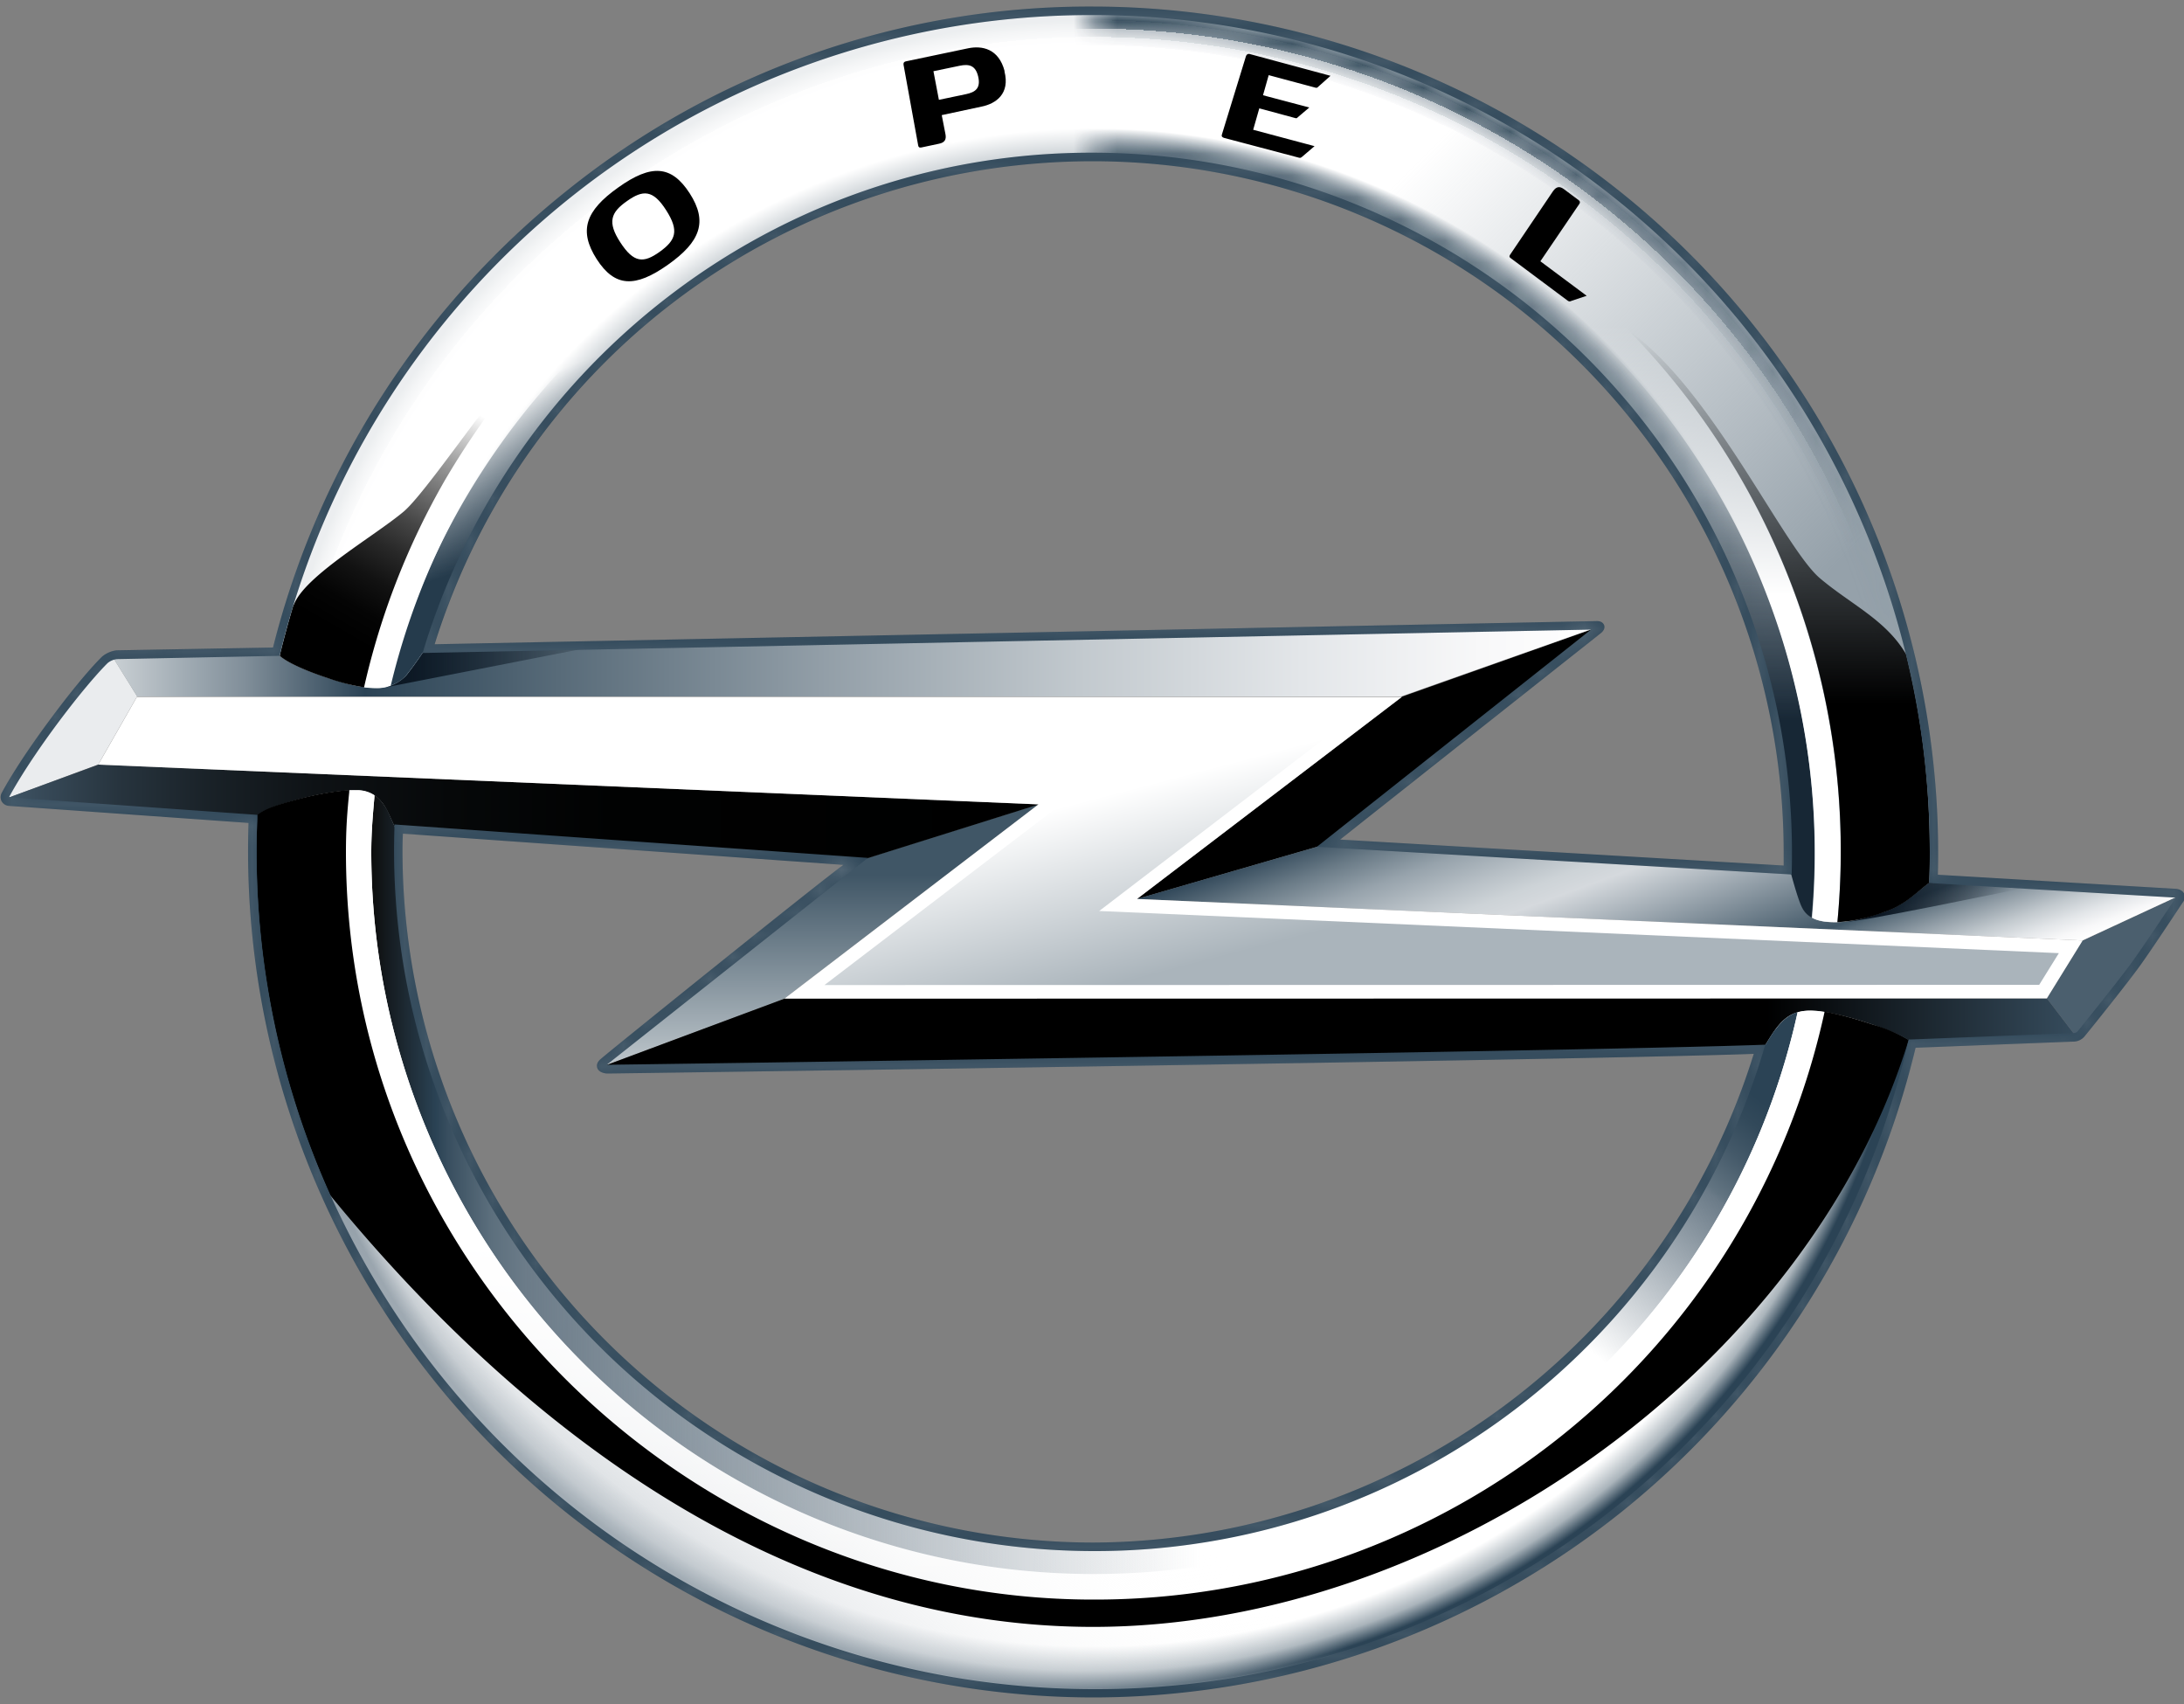 <svg xmlns="http://www.w3.org/2000/svg" width="100" height="78"><rect width="100%" height="100%" fill="#808080" stroke="none"/><radialGradient id="a" cx="103.14" cy="26.32" r="49.15" gradientTransform="matrix(.774 0 0 .774 -29.77 18.6)" gradientUnits="userSpaceOnUse"><stop offset=".84" stop-color="#60727f"/><stop offset=".87" stop-color="#fff"/><stop offset=".97" stop-color="#fff"/><stop offset=".98" stop-color="#fbfbfc"/><stop offset=".98" stop-color="#eef0f2"/><stop offset=".99" stop-color="#dadee1"/><stop offset="1" stop-color="#bfc7cc"/></radialGradient><path fill="url(#a)" d="M81.87 39.02l-.01.81.19.21s.31 1.2.49 1.52c.25.47.71.65 1.45.65s1.3-.14 2.27-.46c1.03-.33 1.61-1.04 2.08-1.34l.2-.18.02-1.21a38.5 38.5 0 0 0-75.9-9.18c.19.37 1.33.86 2.35 1.2.98.32 1.54.46 2.28.46.46 0 1.05-.23 1.37-.64.32-.4.7-.97.7-.97l.25-.2h.02a31.83 31.83 0 0 1 62.24 9.33z"/><radialGradient id="b" cx="103.14" cy="26.9" r="48.87" gradientTransform="matrix(.774 0 0 .774 -29.77 18.6)" gradientUnits="userSpaceOnUse"><stop offset=".95" stop-color="#fff"/><stop offset=".98" stop-color="#aab4bb"/><stop offset="1" stop-color="#2b4355"/></radialGradient><path fill="url(#b)" d="M85.78 46.91a10.7 10.7 0 0 0-2.9-.65c-.74.01-1.15.26-1.6.87-.13.17-.45.7-.45.7l-.24.14-.02.06a31.83 31.83 0 0 1-62.31-10.07l-.14-.01s-.24-.56-.4-.89c-.2-.38-.56-.85-1.3-.9a10.5 10.5 0 0 0-2.84.44c-1.04.28-1.62.46-2 .88a38.5 38.5 0 0 0 75.97 10.29c-.15-.2-.52-.43-1.77-.86z"/><path fill="#fff" d="M50.05.5a38.52 38.52 0 0 0-37.4 29.33l.14.17c.38.35 1.35.75 2.22 1.04.98.32 1.54.46 2.28.46.46 0 1.05-.23 1.38-.64.31-.4.69-.97.69-.97l.25-.2h.01a31.83 31.83 0 0 1 62.24 10.14l.19.2s.31 1.2.49 1.53c.25.47.71.65 1.45.65s1.3-.14 2.27-.46c1.03-.33 1.61-1.04 2.08-1.34l.2-.18.02-1.23A38.5 38.5 0 0 0 50.06.5z" opacity=".7"/><defs><filter id="c" width="75.9" height="41.7" x="12.65" y=".51" filterUnits="userSpaceOnUse"><feColorMatrix values="1 0 0 0 0 0 1 0 0 0 0 0 1 0 0 0 0 0 1 0"/></filter></defs><mask id="f" width="75.9" height="41.7" x="12.65" y=".51" maskUnits="userSpaceOnUse"><g filter="url(#c)"><linearGradient id="d" x1="68.09" x2="70.36" y1="-.43" y2="42.94" gradientUnits="userSpaceOnUse"><stop offset=".42"/><stop offset=".68" stop-color="#fff"/></linearGradient><path fill="url(#d)" d="M50.05.51h-.01V7.2h.01a31.82 31.82 0 0 1 31.81 32.64l.19.2s.31 1.2.49 1.52c.25.47.71.65 1.45.65s1.3-.14 2.27-.46c1.03-.33 1.61-1.04 2.08-1.34l.2-.18.02-1.21A38.5 38.5 0 0 0 50.06.52z"/></g></mask><radialGradient id="e" cx="103.14" cy="26.32" r="49.15" gradientTransform="matrix(.774 0 0 .774 -29.77 18.6)" gradientUnits="userSpaceOnUse"><stop offset=".84" stop-color="#2b4355"/><stop offset=".87" stop-color="#fff"/><stop offset=".97" stop-color="#fff"/><stop offset=".97" stop-color="#fbfbfc"/><stop offset=".98" stop-color="#eef0f2"/><stop offset=".98" stop-color="#dadee1"/><stop offset=".99" stop-color="#bdc4ca"/><stop offset=".99" stop-color="#97a3ac"/><stop offset=".99" stop-color="#697a87"/><stop offset="1" stop-color="#344b5c"/><stop offset="1" stop-color="#2b4355"/></radialGradient><path fill="url(#e)" d="M81.87 39.02l-.01.81.19.21s.31 1.2.49 1.52c.25.47.71.65 1.45.65s1.3-.14 2.27-.46c1.03-.33 1.61-1.04 2.08-1.34l.2-.18.02-1.21a38.5 38.5 0 0 0-75.9-9.18c.19.37 1.33.86 2.35 1.2.98.32 1.54.46 2.28.46.46 0 1.05-.23 1.37-.64.32-.4.7-.97.7-.97l.25-.2h.02a31.83 31.83 0 0 1 62.24 9.33z" mask="url(#f)"/><linearGradient id="g" x1="76.46" x2="29.38" y1="52.31" y2="5.23" gradientUnits="userSpaceOnUse"><stop offset=".2" stop-color="#95a1aa"/><stop offset=".6" stop-color="#95a1aa" stop-opacity="0"/></linearGradient><path fill="url(#g)" d="M50.05.5a38.52 38.52 0 0 0-37.4 29.33c.19.38 1.34.87 2.36 1.2.98.33 1.54.47 2.28.47.46 0 1.05-.23 1.38-.64.31-.4.69-.97.69-.97l.25-.2h.01a31.83 31.83 0 0 1 62.24 10.14l.19.21s.31 1.2.49 1.52c.25.47.71.65 1.45.65s1.3-.14 2.27-.46c1.03-.33 1.61-1.04 2.08-1.34l.2-.18.02-1.23A38.5 38.5 0 0 0 50.06.5z"/><defs><filter id="h" width="75.9" height="41.7" x="12.65" y=".51" filterUnits="userSpaceOnUse"><feColorMatrix values="1 0 0 0 0 0 1 0 0 0 0 0 1 0 0 0 0 0 1 0"/></filter></defs><mask id="k" width="75.9" height="41.7" x="12.65" y=".51" maskUnits="userSpaceOnUse"><g filter="url(#h)"><linearGradient id="i" x1="58.06" x2="82.23" y1="-3.58" y2="43.86" gradientUnits="userSpaceOnUse"><stop offset=".34"/><stop offset=".66" stop-color="#6f6c72"/><stop offset=".82" stop-color="#fff"/></linearGradient><path fill="url(#i)" d="M50.05.51h-.01V7.2h.01a31.82 31.82 0 0 1 31.81 32.64l.19.2s.31 1.2.49 1.52c.25.47.71.65 1.45.65s1.3-.14 2.27-.46c1.03-.33 1.61-1.04 2.08-1.34l.2-.18.02-1.21A38.5 38.5 0 0 0 50.06.52z"/></g></mask><radialGradient id="j" cx="103.14" cy="26.32" r="49.15" gradientTransform="matrix(.774 0 0 .774 -29.77 18.6)" gradientUnits="userSpaceOnUse"><stop offset=".84" stop-color="#60727f"/><stop offset=".87" stop-color="#60727f" stop-opacity="0"/><stop offset=".97" stop-color="#60727f" stop-opacity="0"/><stop offset="1" stop-color="#60727f"/></radialGradient><path fill="url(#j)" d="M81.87 39.02l-.01.81.19.21s.31 1.2.49 1.52c.25.47.71.65 1.45.65s1.3-.14 2.27-.46c1.03-.33 1.61-1.04 2.08-1.34l.2-.18.02-1.21a38.5 38.5 0 0 0-75.9-9.18c.19.37 1.33.86 2.35 1.2.98.32 1.54.46 2.28.46.46 0 1.05-.23 1.37-.64.32-.4.7-.97.7-.97l.25-.2h.02a31.83 31.83 0 0 1 62.24 9.33z" mask="url(#k)" opacity=".2"/><linearGradient id="l" x1="26.49" x2="65.2" y1="75.44" y2="25.12" gradientUnits="userSpaceOnUse"><stop offset=".01" stop-color="#95a1aa"/><stop offset=".04" stop-color="#abb4bb" stop-opacity=".91"/><stop offset=".09" stop-color="#c9cfd4" stop-opacity=".76"/><stop offset=".14" stop-color="#e1e4e7" stop-opacity=".59"/><stop offset=".2" stop-color="#f2f3f4" stop-opacity=".42"/><stop offset=".27" stop-color="#fcfcfc" stop-opacity=".23"/><stop offset=".34" stop-color="#fff" stop-opacity="0"/></linearGradient><path fill="url(#l)" d="M85.78 46.91a10.7 10.7 0 0 0-2.9-.65c-.74.01-1.15.26-1.6.87-.13.17-.45.7-.45.7l-.27.16v.04a31.83 31.83 0 0 1-62.3-10.07h-.12l-.02-.01s-.24-.56-.4-.89c-.2-.38-.56-.85-1.3-.9a10.5 10.5 0 0 0-2.84.45c-1.04.28-1.62.46-2 .87a38.5 38.5 0 0 0 75.97 10.29h.01c-.16-.2-.52-.43-1.78-.86z"/><path fill="#eaecee" d="M4.5 34.99l1.77-3.1h.02l-1.16-1.87a.95.95 0 0 0-.33.19s-.82.77-2.38 2.88a26.2 26.2 0 0 0-2.16 3.29c-.04.09-.04.17 0 .23l.17-.11 4.08-1.51H4.5z"/><path d="M64.19 31.9l-12.13 9.25 8.8-2.55h-.04l12.35-9.78c.07-.05.1-.1.08-.14l-9.08 3.22h.02z"/><path fill="#4b5f6e" d="M95.35 43.05l-1.63 2.65 1.35 1.76a.39.39 0 0 0 .21-.12c.44-.54 1.96-2.43 2.55-3.26.54-.74 1.54-2.25 1.96-2.89.06-.08.06-.16.02-.21l-4.46 2.08z"/><linearGradient id="m" x1="37.54" x2="37.54" y1="48.84" y2="36.82" gradientUnits="userSpaceOnUse"><stop offset="0" stop-color="#bfc7cc"/><stop offset=".73" stop-color="#405666"/></linearGradient><path fill="url(#m)" d="M35.92 45.71l11.63-8.89h-.01l-8.38 2.63c-.22.16-11.26 8.94-11.53 9.17-.1.1-.12.17-.1.22l8.4-3.13h-.01z"/><linearGradient id="n" x1="73.17" x2="78.85" y1="33.47" y2="49.06" gradientUnits="userSpaceOnUse"><stop offset="0" stop-color="#2b4355"/><stop offset="0" stop-color="#2e4557"/><stop offset=".1" stop-color="#697a86"/><stop offset=".19" stop-color="#97a3ac"/><stop offset=".28" stop-color="#b9c1c7"/><stop offset=".34" stop-color="#cdd3d7"/><stop offset=".39" stop-color="#d5d9dd"/><stop offset=".73" stop-color="#405666"/><stop offset=".75" stop-color="#586b79"/><stop offset=".82" stop-color="#939fa8"/><stop offset=".88" stop-color="#c2c9ce"/><stop offset=".93" stop-color="#e3e6e9"/><stop offset=".97" stop-color="#f8f8f9"/><stop offset="1" stop-color="#fff"/></linearGradient><path fill="url(#n)" d="M88.54 40.23l-.2.18c-.46.3-1.05 1-2.08 1.34-.97.32-1.54.47-2.27.47s-1.2-.18-1.45-.65c-.18-.33-.5-1.53-.5-1.53l-.18-.2-21-1.24-8.8 2.55 43.29 1.9 4.47-2.07c-.04-.06-.14-.1-.3-.1l-10.98-.65z"/><linearGradient id="o" x1="5.13" x2="73.25" y1="30.26" y2="30.26" gradientUnits="userSpaceOnUse"><stop offset="0" stop-color="#cad0d4"/><stop offset=".05" stop-color="#a0abb3"/><stop offset=".09" stop-color="#808e99"/><stop offset=".17" stop-color="#2b4355"/><stop offset=".3" stop-color="#586b79"/><stop offset=".48" stop-color="#939fa8"/><stop offset=".65" stop-color="#c2c9ce"/><stop offset=".8" stop-color="#e3e6e9"/><stop offset=".92" stop-color="#f8f8f9"/><stop offset="1" stop-color="#fff"/></linearGradient><path fill="url(#o)" d="M73.1 28.63l-53.5 1.05-.25.2s-.38.57-.7.97c-.32.42-.9.64-1.37.64-.74 0-1.3-.14-2.28-.46-1.02-.33-2.17-.83-2.36-1.2v-.01l-7.28.15a.81.81 0 0 0-.24.04l1.16 1.87h57.88l9.08-3.21c-.01-.04-.06-.06-.15-.05z"/><linearGradient id="p" x1=".26" x2="47.54" y1="37.22" y2="37.22" gradientUnits="userSpaceOnUse"><stop offset="0" stop-color="#405666"/><stop offset=".03" stop-color="#384b5a"/><stop offset=".11" stop-color="#27343e"/><stop offset=".2" stop-color="#192127"/><stop offset=".3" stop-color="#0e1215"/><stop offset=".43" stop-color="#060809"/><stop offset=".59" stop-color="#010202"/><stop offset="1"/></linearGradient><path fill="url(#p)" d="M47.54 36.82L4.51 35 .42 36.5l-.16.12c.04.05.1.08.18.08l11.14.8c.38-.43.96-.6 2-.89.99-.27 2.11-.47 2.85-.43.73.04 1.08.51 1.28.89.17.33.41.89.41.89l21.06 1.49-.02.01 8.38-2.63z"/><linearGradient id="q" x1="27.53" x2="95.07" y1="47.33" y2="47.33" gradientUnits="userSpaceOnUse"><stop offset="0"/><stop offset=".67"/><stop offset=".79"/><stop offset="1" stop-color="#364c5d"/></linearGradient><path fill="url(#q)" d="M93.72 45.7l-57.79.01-8.4 3.13c.04.09.2.11.29.11l52.71-.94.3-.18s.32-.53.45-.7c.45-.61.86-.86 1.6-.87.73-.01 1.95.33 2.9.65 1.28.44 1.63.68 1.79.87l7.35-.3a.6.6 0 0 0 .15-.02l-1.35-1.76z"/><linearGradient id="r" x1="66.55" x2="66.55" y1="42.01" y2="5.95" gradientUnits="userSpaceOnUse"><stop offset=".25" stop-color="#172735"/><stop offset=".55" stop-color="#172735" stop-opacity="0"/></linearGradient><path fill="url(#r)" d="M81.85 39l-.01.83.18.21s.32 1.2.5 1.52c.1.2.25.34.43.45A33.05 33.05 0 0 0 50.03 5.95v1.23A31.82 31.82 0 0 1 81.85 39z"/><linearGradient id="s" x1="36.15" x2="31.09" y1="24.73" y2="10.83" gradientUnits="userSpaceOnUse"><stop offset=".26" stop-color="#253b4c"/><stop offset=".74" stop-color="#253b4c" stop-opacity="0"/></linearGradient><path fill="url(#s)" d="M18.64 30.86c.32-.4.7-.97.7-.97l.25-.2a31.83 31.83 0 0 1 30.44-22.5V5.94C34.4 5.95 21 17.77 17.86 31.39c.3-.1.59-.28.78-.53z"/><linearGradient id="t" x1="17" x2="66.99" y1="54.22" y2="54.22" gradientUnits="userSpaceOnUse"><stop offset="0" stop-color="#0d0d0d"/><stop offset=".06" stop-color="#2b4355"/><stop offset=".07" stop-color="#384e5f"/><stop offset=".11" stop-color="#5c6f7d"/><stop offset=".14" stop-color="#6b7b88"/><stop offset=".76" stop-color="#6b7b88" stop-opacity="0"/></linearGradient><path fill="url(#t)" d="M50.05 70.82a31.82 31.82 0 0 1-31.8-32.86h-.1v-.01h-.03s-.24-.56-.4-.89c-.13-.22-.3-.48-.57-.66l-.01.12c-.08.9-.14 1.64-.14 2.48a33.05 33.05 0 0 0 33.05 33.05h.01c6.2 0 11.99-1.66 16.93-4.58v-1.61a31.69 31.69 0 0 1-16.94 4.96z"/><linearGradient id="u" x1="77.29" x2="60.52" y1="47.67" y2="68.31" gradientUnits="userSpaceOnUse"><stop offset="0" stop-color="#2b4355"/><stop offset=".04" stop-color="#32495a"/><stop offset=".1" stop-color="#445969"/><stop offset=".17" stop-color="#627481"/><stop offset=".18" stop-color="#6b7b88"/><stop offset=".52" stop-color="#6b7b88" stop-opacity="0"/></linearGradient><path fill="url(#u)" d="M81.28 47.13c-.13.17-.45.7-.45.7l-.3.18h-.08l-.01.02a31.83 31.83 0 0 1-30.39 22.79v1.23A32.77 32.77 0 0 0 82.3 46.38v-.02l.01-.03c-.4.12-.7.37-1.02.8z"/><linearGradient id="v" x1="50.47" x2="50.47" y1="42.21" y2="4.78" gradientUnits="userSpaceOnUse"><stop offset=".4" stop-color="#fff"/><stop offset=".73" stop-color="#fff" stop-opacity="0"/></linearGradient><path fill="url(#v)" d="M50.05 4.78a34.23 34.23 0 0 0-33.38 26.68c.2.03.4.04.62.04.19 0 .4-.04.6-.11a33.06 33.06 0 0 1 65.08 10.62c.26.14.6.2 1.02.2h.14A34.22 34.22 0 0 0 50.05 4.78z"/><linearGradient id="w" x1="49.69" x2="49.69" y1="73.41" y2="36.16" gradientUnits="userSpaceOnUse"><stop offset="0" stop-color="#fff" stop-opacity="0"/><stop offset=".46" stop-color="#fff"/></linearGradient><path fill="url(#w)" d="M82.87 46.26c-.22 0-.4.03-.57.08v.03a32.77 32.77 0 0 1-32.25 25.68A33.05 33.05 0 0 1 17 39c0-.84.06-1.58.14-2.48v-.12a1.4 1.4 0 0 0-.71-.23H16l-.01.09a31.7 31.7 0 0 0-.15 2.74c0 18.9 15.32 34.41 34.21 34.41a34.16 34.16 0 0 0 33.49-27.08v-.01a4.12 4.12 0 0 0-.67-.06z"/><linearGradient id="x" x1="84.64" x2="93.21" y1="40.9" y2="41.8" gradientUnits="userSpaceOnUse"><stop offset=".19" stop-color="#0c1824"/><stop offset=".86" stop-color="#0c1824" stop-opacity=".03"/></linearGradient><path fill="url(#x)" d="M88.54 40.23l-.2.18c-.46.3-1.05 1-2.08 1.34-.73.24-1.24.39-1.76.44.4.07 7.34-1.37 8.84-1.68l-4.8-.28z"/><linearGradient id="y" x1="18.33" x2="28.21" y1="30.5" y2="30.5" gradientUnits="userSpaceOnUse"><stop offset=".04" stop-color="#0c1824"/><stop offset=".17" stop-color="#0c1824" stop-opacity=".86"/><stop offset="1" stop-color="#0c1824" stop-opacity="0"/></linearGradient><path fill="url(#y)" d="M18.67 30.86a1.9 1.9 0 0 1-1 .6l9.87-1.93-7.93.16-.25.2s-.38.57-.7.97z"/><linearGradient id="z" x1="17.56" x2="17.64" y1="31.47" y2="31.47" gradientUnits="userSpaceOnUse"><stop offset=".04" stop-color="#0c1824"/><stop offset=".17" stop-color="#0c1824" stop-opacity=".86"/><stop offset="1" stop-color="#0c1824" stop-opacity="0"/></linearGradient><path fill="url(#z)" d="M17.55 31.48l.09-.02-.09.02z"/><linearGradient id="A" x1="81.47" x2="81.47" y1="42.21" y2="15.14" gradientUnits="userSpaceOnUse"><stop offset=".37"/><stop offset="1" stop-opacity="0"/></linearGradient><path fill="url(#A)" d="M84.13 42.21a7.15 7.15 0 0 0 2.14-.46c1.02-.33 1.6-1.03 2.07-1.34v-.19c.02-.47.02-.86.02-1.22 0-3.11-.37-6.14-1.08-9.04-.91-1.58-2.55-2.3-3.96-3.5-1.66-1.42-4.95-8.66-8.74-11.32a34.06 34.06 0 0 1 9.55 27.07z"/><linearGradient id="B" x1="14.28" x2="23.99" y1="30.91" y2="14.09" gradientUnits="userSpaceOnUse"><stop offset=".12"/><stop offset=".19" stop-color="#040404"/><stop offset=".27" stop-color="#121212"/><stop offset=".35" stop-color="#282828"/><stop offset=".43" stop-color="#464646"/><stop offset=".51" stop-color="#6e6e6e"/><stop offset=".6" stop-color="#9e9e9e"/><stop offset=".68" stop-color="#d7d7d7"/><stop offset=".73" stop-color="#fff"/></linearGradient><path fill="url(#B)" d="M15.01 31.04a9 9 0 0 0 1.66.42 34 34 0 0 1 3.72-9.51 37.23 37.23 0 0 1 5.24-6.91c-1.24.1-5.82 7.26-7.15 8.38-1.32 1.11-4.51 2.93-5.02 4.25l-.03.05c-.21.7-.41 1.43-.59 2.16l-.03.14c.38.34 1.34.74 2.2 1.02z"/><path d="M85.78 46.91c-.7-.24-1.54-.48-2.23-.6l-.01.02a34.19 34.19 0 0 1-33.49 26.89c-18.37 0-34.21-15.08-34.21-34.22 0-1.02.05-1.75.15-2.74v-.09c-.7.04-1.6.21-2.41.43-.88.24-1.42.4-1.8.7v.2a38.09 38.09 0 0 0 3.33 17.2c7.71 9.43 19.7 19.77 34.94 19.77 16.05 0 32.78-11.94 37.34-26.86a6.4 6.4 0 0 0-1.61-.7z"/><path fill="#fff" d="M64.19 31.9l-12.13 9.25 43.3 1.9-1.64 2.65-57.8.01 11.63-8.89L4.5 35l1.77-3.1z"/><linearGradient id="C" x1="51.46" x2="47.55" y1="44.97" y2="30.03" gradientUnits="userSpaceOnUse"><stop offset="0" stop-color="#aab4bb"/><stop offset=".55" stop-color="#fff"/></linearGradient><path fill="url(#C)" d="M49.3 36.27L5.53 34.41l1.09-1.9h55.72L50.33 41.7l43.94 1.93-.9 1.45-55.62.01z"/><path fill="#2b4355" d="M50.05 77.7a38.74 38.74 0 0 1-38.67-40.03L.43 36.89a.42.42 0 0 1-.35-.2.42.42 0 0 1 0-.4c.03-.05.63-1.22 2.18-3.31 1.55-2.1 2.37-2.88 2.4-2.91.17-.16.47-.29.7-.3l7.14-.13A38.9 38.9 0 0 1 25.99 8.7 38.2 38.2 0 0 1 50.05.3a38.74 38.74 0 0 1 38.68 39.74l10.8.64c.24 0 .4.08.47.22a.4.4 0 0 1-.05.4c-.63.95-1.48 2.23-1.96 2.9-.6.83-2.1 2.7-2.56 3.26a.68.68 0 0 1-.51.22l-7.21.28a38.86 38.86 0 0 1-13.43 21.22 38.79 38.79 0 0 1-24.23 8.52zM.42 36.5h.03l11.33.8v.2a38.35 38.35 0 0 0 38.28 39.82 38.13 38.13 0 0 0 37.3-29.6l.04-.14h.14l7.37-.29c.1 0 .18-.03.22-.08.32-.4 1.94-2.4 2.54-3.24.48-.67 1.33-1.94 1.96-2.88a7644.46 7644.46 0 0 1-11.1-.66l-.2-.02.01-.19c.02-.47.02-.86.02-1.22A38.35 38.35 0 0 0 50.06.69a38.2 38.2 0 0 0-37.22 29.18l-.04.15-7.43.15a.8.8 0 0 0-.44.18s-.83.79-2.36 2.85C1.04 35.27.44 36.45.43 36.46v.04zM50.05 71a32.05 32.05 0 0 1-31.99-33.06v-.2l21.68 1.53-11.96 9.47h.04c.24 0 45.15-.63 52.74-.91l.27-.01-.08.26a32.26 32.26 0 0 1-11.37 16.43A31.74 31.74 0 0 1 50.05 71zm-31.6-32.85c-.02.32-.02.59-.02.84a31.66 31.66 0 0 0 31.62 31.62A31.8 31.8 0 0 0 80.3 48.24c-7.55.28-52.24.9-52.48.9-.13 0-.4-.05-.47-.25-.03-.08-.05-.24.15-.41.7-.6 10.19-8.24 11.12-8.89l-20.18-1.43zm63.6 1.88L60.3 38.76l12.55-9.94-53.5 1.07.08-.26a32.28 32.28 0 0 1 11.4-16.23 31.73 31.73 0 0 1 19.21-6.41 32.05 32.05 0 0 1 32 32.85v.2zm-20.7-1.6l20.32 1.19V39A31.66 31.66 0 0 0 50.06 7.38c-13.9 0-26 8.87-30.16 22.11l53.22-1.06c.23 0 .3.12.33.19.02.07.04.2-.15.36l-11.94 9.45z"/><defs><filter id="D" width="100" height="77.4" x=".04" y=".3" filterUnits="userSpaceOnUse"><feColorMatrix color-interpolation-filters="sRGB" result="source" values="-1 0 0 0 1 0 -1 0 0 1 0 0 -1 0 1 0 0 0 1 0"/></filter></defs><mask id="F" width="100" height="77.4" x=".04" y=".3" maskUnits="userSpaceOnUse"><g filter="url(#D)"><linearGradient id="E" x1="50.04" x2="50.04" y1="77.7" y2=".3" gradientUnits="userSpaceOnUse"><stop offset="0" stop-color="#fff"/><stop offset=".08" stop-color="#fbfbfb"/><stop offset=".16" stop-color="#eee"/><stop offset=".24" stop-color="#dadada"/><stop offset=".32" stop-color="#bdbdbd"/><stop offset=".41" stop-color="#979797"/><stop offset=".49" stop-color="#6a6a6a"/><stop offset=".5" stop-color="#666"/><stop offset=".5" stop-color="#6a6a6a"/><stop offset=".59" stop-color="#979797"/><stop offset=".67" stop-color="#bdbdbd"/><stop offset=".76" stop-color="#dadada"/><stop offset=".84" stop-color="#eee"/><stop offset=".92" stop-color="#fbfbfb"/><stop offset="1" stop-color="#fff"/></linearGradient><path fill="url(#E)" d="M50.05 77.7a38.74 38.74 0 0 1-38.67-40.03L.43 36.89a.42.42 0 0 1-.35-.2.42.42 0 0 1 0-.4c.03-.05.63-1.22 2.18-3.31 1.55-2.1 2.37-2.88 2.4-2.91.17-.16.47-.29.7-.29l7.14-.14A38.9 38.9 0 0 1 25.99 8.7 38.2 38.2 0 0 1 50.05.3a38.74 38.74 0 0 1 38.68 39.74l10.8.64c.24 0 .4.08.47.23.03.06.07.2-.05.4-.63.94-1.48 2.22-1.96 2.89-.6.83-2.1 2.7-2.56 3.26a.68.68 0 0 1-.51.22l-7.21.28a38.86 38.86 0 0 1-13.43 21.22 38.8 38.8 0 0 1-24.23 8.52zM.42 36.5h.03l11.33.8v.2c-.02.55-.04 1.04-.04 1.5a38.35 38.35 0 0 0 38.31 38.3 38.13 38.13 0 0 0 37.31-29.58l.04-.14h.14l7.37-.29c.1 0 .18-.03.22-.08.32-.4 1.94-2.4 2.54-3.24.48-.67 1.33-1.94 1.96-2.88a7554.45 7554.45 0 0 1-11.1-.66l-.2-.02.01-.19c.02-.47.02-.86.02-1.22A38.36 38.36 0 0 0 50.06.69a38.2 38.2 0 0 0-37.22 29.18l-.04.15-7.43.15a.8.8 0 0 0-.44.18s-.83.79-2.36 2.85C1.04 35.27.44 36.45.43 36.46a.1.1 0 0 0 0 .04zM50.05 71a32.05 32.05 0 0 1-31.99-33.06v-.2l21.68 1.53-11.96 9.47h.04c.24 0 45.15-.63 52.74-.91l.27-.01-.08.26a32.26 32.26 0 0 1-11.37 16.43A31.74 31.74 0 0 1 50.05 71zm-31.6-32.85c-.02.32-.02.59-.02.84a31.66 31.66 0 0 0 31.62 31.62A31.8 31.8 0 0 0 80.3 48.24c-7.55.28-52.24.9-52.48.9-.13 0-.4-.05-.47-.25-.03-.08-.05-.24.15-.41.7-.6 10.19-8.24 11.12-8.89l-20.18-1.43zm63.6 1.88L60.3 38.76l12.55-9.94-53.5 1.07.08-.26a32.28 32.28 0 0 1 11.4-16.23 31.73 31.73 0 0 1 19.21-6.41 32.05 32.05 0 0 1 32 32.85v.2zm-20.7-1.6l20.32 1.19V39A31.66 31.66 0 0 0 50.05 7.38c-13.9 0-26 8.87-30.16 22.11l53.22-1.06c.23 0 .3.12.33.19.02.07.04.2-.15.36l-11.94 9.45z"/></g></mask><path fill="#fff" d="M50.05 77.7a38.74 38.74 0 0 1-38.67-40.03L.43 36.89a.42.42 0 0 1-.35-.2.42.42 0 0 1 0-.4c.03-.05.63-1.22 2.18-3.31 1.55-2.1 2.37-2.88 2.4-2.91.17-.16.47-.29.7-.29l7.14-.14A38.9 38.9 0 0 1 25.99 8.7 38.2 38.2 0 0 1 50.05.3a38.74 38.74 0 0 1 38.68 39.74l10.8.64c.24 0 .4.08.47.23.03.06.07.2-.05.4-.63.94-1.48 2.22-1.96 2.89-.6.83-2.1 2.7-2.56 3.26a.68.68 0 0 1-.51.22l-7.21.28a38.86 38.86 0 0 1-13.43 21.22 38.8 38.8 0 0 1-24.23 8.52zM.42 36.5h.03l11.33.8v.2c-.02.55-.04 1.04-.04 1.5a38.35 38.35 0 0 0 38.31 38.3 38.13 38.13 0 0 0 37.31-29.58l.04-.14h.14l7.37-.29c.1 0 .18-.03.22-.08.32-.4 1.94-2.4 2.54-3.24.48-.67 1.33-1.94 1.96-2.88a7554.45 7554.45 0 0 1-11.1-.66l-.2-.02.01-.19c.02-.47.02-.86.02-1.22A38.36 38.36 0 0 0 50.06.69a38.2 38.2 0 0 0-37.22 29.18l-.04.15-7.43.15a.8.8 0 0 0-.44.18s-.83.79-2.36 2.85C1.04 35.27.44 36.45.43 36.46a.1.1 0 0 0 0 .04zM50.05 71a32.05 32.05 0 0 1-31.99-33.06v-.2l21.68 1.53-11.96 9.47h.04c.24 0 45.15-.63 52.74-.91l.27-.01-.08.26a32.26 32.26 0 0 1-11.37 16.43A31.74 31.74 0 0 1 50.05 71zm-31.6-32.85c-.02.32-.02.59-.02.84a31.66 31.66 0 0 0 31.62 31.62A31.8 31.8 0 0 0 80.3 48.24c-7.55.28-52.24.9-52.48.9-.13 0-.4-.05-.47-.25-.03-.08-.05-.24.15-.41.7-.6 10.19-8.24 11.12-8.89l-20.18-1.43zm63.6 1.88L60.3 38.76l12.55-9.94-53.5 1.07.08-.26a32.28 32.28 0 0 1 11.4-16.23 31.73 31.73 0 0 1 19.21-6.41 32.05 32.05 0 0 1 32 32.85v.2zm-20.7-1.6l20.32 1.19V39A31.66 31.66 0 0 0 50.05 7.38c-13.9 0-26 8.87-30.16 22.11l53.22-1.06c.23 0 .3.12.33.19.02.07.04.2-.15.36l-11.94 9.45z" mask="url(#F)" opacity=".5"/><path d="M58.09 3.44l-.26.92 2.12.56-.53.45c-.04.05-.07.05-.13.03l-1.63-.44-.28.98 2.81.75-.55.47c-.06.05-.09.08-.16.06l-3.44-.91c-.09-.03-.12-.08-.09-.16l1.1-3.58c.03-.08.08-.11.16-.1l3.71 1-.56.5c-.05.05-.07.06-.14.04l-2.13-.57zM30.5 9.62c-.6-.94-1.06-.94-1.8-.41-.73.51-.9.96-.3 1.88.62.96 1.07.96 1.8.44.74-.53.91-.96.3-1.91m1.08-.77c.83 1.29.5 2.21-1 3.27s-2.43 1.03-3.26-.26c-.83-1.3-.52-2.21.99-3.28 1.5-1.07 2.43-1.03 3.27.27m41.07 4.69l-.69.23c-.05.02-.1.05-.17 0l-2.6-1.94c-.08-.05-.1-.1-.04-.18l1.96-2.9c.15-.21.3-.24.5-.09l.67.5c.07.05.08.11.03.18l-1.78 2.62 2.12 1.58zM44.79 3.51c-.12-.52-.42-.59-.85-.5l-1.2.25.25 1.31 1.24-.26c.43-.09.68-.27.56-.8m1.2-.25c.27 1.04-.4 1.49-1.05 1.62l-1.82.39.17.87c.05.25-.04.39-.3.44l-.8.17c-.1.02-.14-.02-.15-.1l-.67-3.69c-.01-.08.02-.13.1-.15l2.86-.6c.63-.13 1.4.01 1.67 1.05"/></svg>